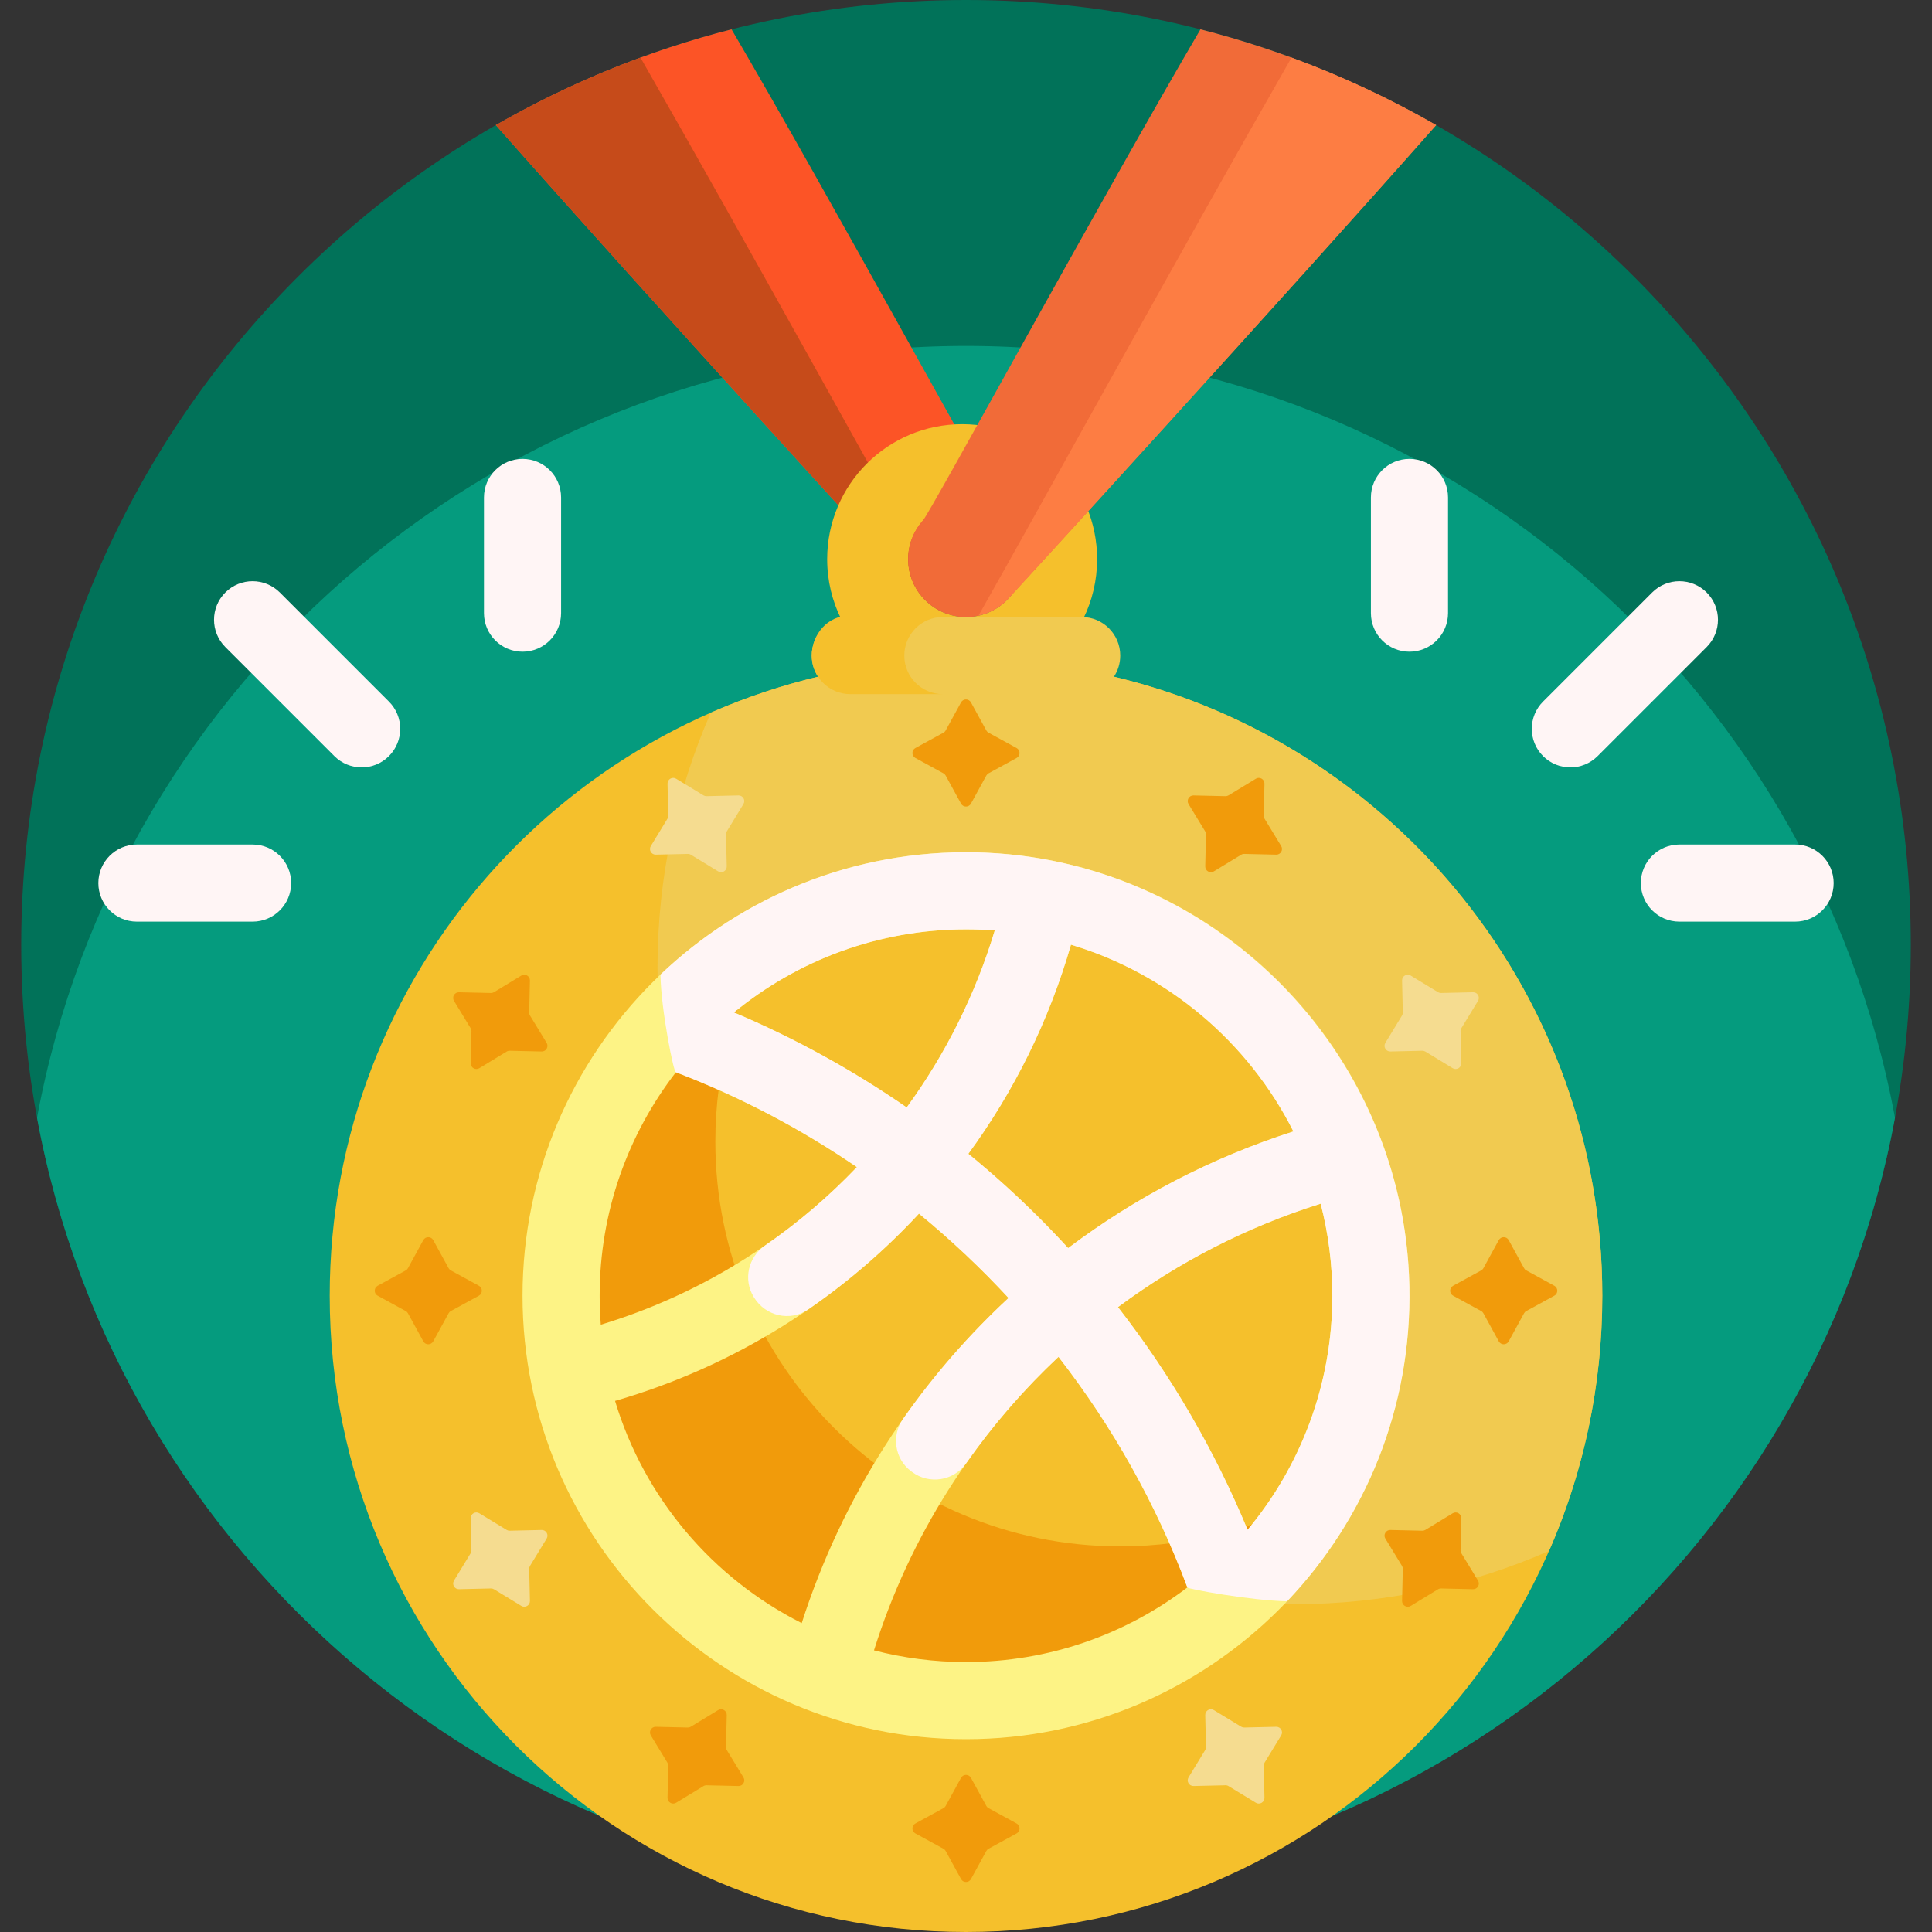 <svg id="Capa_1" enable-background="new 0 0 501 501" height="512" viewBox="0 0 501 501" width="512" xmlns="http://www.w3.org/2000/svg"><rect x="0" y="0" width="501" height="501" fill="#333333" stroke="none"/><g><path d="m495.5 245c0 135.31-109.69 245-245 245s-245-109.69-245-245 109.69-245 245-245 245 109.69 245 245z" fill="#017259"/><path d="m491.403 289.854c-21.071 113.889-120.914 200.146-240.903 200.146s-219.832-86.257-240.903-200.146c21.071-113.889 120.914-200.146 240.903-200.146s219.832 86.257 240.903 200.146z" fill="#059b7e"/><path d="m261.692 135.015c2.367 2.652 3.806 6.151 3.806 9.985 0 8.284-6.716 15-15 15-4.265 0-8.114-1.78-10.845-4.637-1.862-1.948-72.252-78.937-111.071-122.922 18.926-10.879 39.443-19.303 61.115-24.837 24.762 42.172 69.949 125.118 71.995 127.411z" fill="#fc5426"/><path d="m128.583 32.441c11.908-6.845 24.445-12.717 37.503-17.51 28.521 49.796 66.171 118.266 81.177 144.719-2.959-.65-5.59-2.174-7.61-4.287-1.861-1.948-72.252-78.937-111.07-122.922z" fill="#c64b1a"/><path d="m271.391 172.31c7.992-6.415 13.109-16.265 13.109-27.31 0-19.33-15.67-35-35-35s-35 15.67-35 35c0 11.176 5.238 21.128 13.394 27.537-80.431 11.02-142.394 80.005-142.394 163.463 0 91.127 73.873 165 165 165s165-73.873 165-165c0-84.05-62.845-153.422-144.109-163.69zm-20.891-42.31c8.284 0 15 6.716 15 15s-6.716 15-15 15-15-6.716-15-15 6.716-15 15-15z" fill="#f5c02c"/><path d="m372.416 32.44c-38.818 43.985-109.21 120.975-111.071 122.923-2.731 2.857-6.58 4.637-10.845 4.637-8.284 0-15-6.716-15-15 0-3.835 1.439-7.333 3.806-9.985 2.046-2.292 47.233-85.239 71.994-127.411 21.673 5.534 42.19 13.957 61.116 24.836z" fill="#f16b38"/><path d="m372.416 32.44c-38.818 43.985-109.21 120.975-111.071 122.923-2.02 2.113-4.651 3.637-7.609 4.287 15.006-26.453 52.656-94.924 81.177-144.72 13.058 4.793 25.596 10.665 37.503 17.51z" fill="#fd7d43"/><path d="m415.5 336c0 23.539-4.929 45.927-13.812 66.188-20.261 8.882-42.649 13.812-66.188 13.812-91.127 0-165-73.873-165-165 0-23.54 4.929-45.927 13.812-66.188 8.893-3.899 18.195-7.036 27.825-9.329-1.035-1.575-1.637-3.458-1.637-5.483 0-5.523 4.477-10 10-10h60c5.523 0 10 4.477 10 10 0 2.025-.602 3.909-1.637 5.483 72.626 17.293 126.637 82.598 126.637 160.517z" fill="#f1ca50"/><path d="m244.5 180h-24c-5.523 0-10-4.477-10-10s4.165-10.35 9.688-10.35l24.312.35c-5.523 0-10 4.477-10 10s4.477 10 10 10z" fill="#f5c02c"/><path d="m355.5 336c0 57.99-47.01 105-105 105s-105-47.01-105-105 47.01-105 105-105 105 47.01 105 105z" fill="#f5c02c"/><path d="m342.015 387.515c-18.011 31.927-52.245 53.485-91.515 53.485-57.99 0-105-47.01-105-105 0-39.27 21.558-73.504 53.485-91.515-8.586 15.219-13.485 32.795-13.485 51.515 0 57.99 47.01 105 105 105 18.72 0 36.295-4.899 51.515-13.485z" fill="#f19b0b"/><path d="m250.5 221c-63.411 0-115 51.589-115 115s51.589 115 115 115 115-51.589 115-115-51.589-115-115-115zm84.901 72.398c-21.297 6.82-40.987 17.124-58.41 30.253-2.583-2.821-5.231-5.582-7.941-8.278-5.708-5.678-11.7-11.076-17.941-16.173 11.818-16.149 20.909-34.443 26.611-54.227 25.196 7.548 46.028 25.295 57.681 48.425zm-77.446-52.108c-5.043 16.698-12.825 32.165-22.831 45.888-14.062-9.723-29.109-18.005-44.803-24.634 16.397-13.457 37.361-21.544 60.179-21.544 2.509 0 4.995.098 7.455.29zm-82.683 36.757c16.621 6.347 32.364 14.646 46.931 24.601-17.981 18.857-40.743 33.103-66.408 40.873-.195-2.481-.295-4.989-.295-7.52 0-21.799 7.38-41.906 19.772-57.954zm-15.78 85.235c30.662-8.861 57.754-25.867 78.814-48.567 8.233 6.75 15.997 14.063 23.225 21.875-24.49 22.722-43.162 51.618-53.632 84.311-23.112-11.643-40.848-32.451-48.407-57.619zm67.148 64.684c9.256-29.478 25.92-55.561 47.842-76.107 14.005 18.037 25.361 38.18 33.425 59.789-15.958 12.138-35.856 19.352-57.407 19.352-8.238 0-16.233-1.054-23.86-3.034zm96.878-31.258c-8.517-20.587-19.879-40.09-33.606-57.748 15.697-11.675 33.412-20.811 52.554-26.821 1.98 7.627 3.034 15.623 3.034 23.861 0 23.064-8.262 44.235-21.982 60.708z" fill="#fdf385"/><path d="m333.777 415.231c20.17-21.19 32.36-50.043 31.697-81.686-1.285-61.318-51.203-111.236-112.521-112.52-31.642-.663-60.495 11.527-81.685 31.697.136 9.252 3.539 25.925 4.003 25.324 16.621 6.347 32.364 14.646 46.931 24.601-7.224 7.576-15.219 14.407-23.865 20.373-4.318 2.98-5.642 8.804-2.902 13.278.035.057.07.114.105.171 2.97 4.836 9.364 6.313 14.038 3.093 10.474-7.216 20.106-15.554 28.727-24.847 8.233 6.75 15.997 14.063 23.225 21.875-10.197 9.461-19.385 19.992-27.393 31.422-3.017 4.306-2.126 10.256 2.053 13.447.081.062.162.124.243.185 4.496 3.421 10.885 2.405 14.129-2.221 7.014-10.003 15.035-19.239 23.919-27.565 14.005 18.037 25.361 38.18 33.425 59.789-.421.321 16.619 3.448 25.871 3.584zm-98.653-128.053c-14.062-9.723-29.109-18.005-44.803-24.634 16.397-13.457 37.361-21.544 60.179-21.544 2.509 0 4.995.098 7.455.29-5.042 16.699-12.825 32.165-22.831 45.888zm33.926 28.195c-5.708-5.678-11.7-11.076-17.941-16.173 11.818-16.149 20.909-34.443 26.611-54.227 25.196 7.548 46.028 25.294 57.681 48.425-21.297 6.82-40.987 17.124-58.41 30.253-2.583-2.821-5.231-5.582-7.941-8.278zm20.862 23.587c15.697-11.675 33.412-20.811 52.554-26.821 1.98 7.627 3.034 15.623 3.034 23.861 0 23.064-8.262 44.235-21.982 60.708-8.517-20.587-19.879-40.089-33.606-57.748z" fill="#fff5f5"/><path d="m192.789 208.504-4.309 7.08c-.146.24-.22.517-.214.798l.192 8.285c.027 1.162-1.242 1.895-2.235 1.291l-7.079-4.309c-.24-.146-.517-.221-.799-.214l-8.285.192c-1.162.027-1.895-1.242-1.29-2.235l4.309-7.079c.146-.24.22-.518.214-.799l-.192-8.285c-.027-1.162 1.242-1.895 2.235-1.29l7.079 4.309c.24.146.517.22.799.214l8.285-.192c1.162-.027 1.895 1.241 1.29 2.234zm138.151 239.285-8.285.191c-.281.006-.558-.068-.799-.214l-7.08-4.309c-.993-.604-2.261.128-2.235 1.29l.192 8.285c.007.281-.068.559-.214.799l-4.309 7.079c-.604.993.128 2.262 1.29 2.235l8.285-.191c.281-.007.558.067.799.214l7.079 4.309c.993.604 2.261-.128 2.235-1.29l-.191-8.286c-.007-.281.068-.558.214-.798l4.309-7.08c.605-.993-.128-2.262-1.29-2.234zm51.039-190.48-8.285.192c-.281.006-.558-.068-.799-.214l-7.079-4.309c-.993-.604-2.262.128-2.235 1.291l.192 8.285c.006.281-.068.558-.214.798l-4.309 7.08c-.604.993.128 2.262 1.29 2.235l8.285-.192c.281-.006.558.068.799.214l7.079 4.309c.993.604 2.262-.128 2.235-1.29l-.192-8.285c-.007-.281.068-.559.214-.799l4.309-7.079c.604-.995-.128-2.263-1.29-2.236zm-241.519 139.441-8.285.191c-.281.007-.558-.067-.799-.214l-7.079-4.309c-.993-.604-2.262.128-2.235 1.29l.192 8.286c.007.281-.068.558-.214.798l-4.309 7.08c-.604.993.128 2.261 1.29 2.235l8.285-.192c.281-.006.558.068.799.214l7.079 4.309c.993.604 2.262-.128 2.235-1.29l-.192-8.285c-.006-.281.068-.559.214-.799l4.309-7.08c.605-.993-.128-2.261-1.29-2.234z" fill="#f5dc90"/><path d="m192.789 460.911c.604.993-.128 2.262-1.29 2.235l-8.285-.191c-.281-.007-.558.067-.799.214l-7.079 4.309c-.993.604-2.262-.128-2.235-1.29l.192-8.286c.006-.281-.068-.558-.214-.798l-4.309-7.08c-.604-.993.128-2.262 1.29-2.234l8.285.191c.281.006.558-.068.799-.214l7.079-4.309c.993-.604 2.262.128 2.235 1.29l-.192 8.285c-.007.281.068.559.214.799zm-55.347-197.559c-.146-.24-.22-.517-.214-.798l.192-8.285c.027-1.162-1.242-1.895-2.235-1.291l-7.079 4.309c-.24.146-.517.221-.799.214l-8.285-.192c-1.162-.027-1.895 1.242-1.29 2.235l4.309 7.079c.146.24.22.518.214.799l-.192 8.285c-.027 1.162 1.242 1.895 2.235 1.29l7.079-4.309c.24-.146.517-.22.799-.214l8.285.192c1.162.027 1.895-1.242 1.29-2.235zm-13.26 70.066-7.271-3.977c-.247-.135-.45-.338-.585-.585l-3.977-7.271c-.558-1.02-2.023-1.02-2.58 0l-3.977 7.271c-.135.247-.338.45-.584.585l-7.271 3.977c-1.02.558-1.02 2.022 0 2.58l7.271 3.977c.247.135.45.338.584.584l3.977 7.271c.558 1.02 2.022 1.02 2.58 0l3.977-7.271c.135-.247.338-.45.585-.584l7.271-3.977c1.02-.558 1.02-2.023 0-2.58zm139.441 139.44-7.271-3.977c-.247-.135-.45-.337-.585-.584l-3.977-7.271c-.558-1.02-2.023-1.02-2.58 0l-3.977 7.271c-.135.247-.338.45-.585.584l-7.271 3.977c-1.02.558-1.02 2.022 0 2.58l7.271 3.977c.247.135.45.338.585.584l3.977 7.271c.558 1.02 2.023 1.02 2.58 0l3.977-7.271c.135-.247.338-.45.585-.584l7.271-3.977c1.019-.557 1.019-2.022 0-2.58zm64.298-260.545c-.146-.24-.22-.518-.214-.799l.191-8.285c.027-1.162-1.242-1.895-2.235-1.29l-7.079 4.309c-.24.146-.518.22-.799.214l-8.285-.192c-1.162-.027-1.895 1.242-1.29 2.235l4.309 7.08c.146.24.22.517.214.798l-.192 8.285c-.027 1.162 1.242 1.895 2.235 1.291l7.08-4.309c.24-.146.517-.221.799-.214l8.285.192c1.162.027 1.895-1.242 1.29-2.235zm75.143 121.105-7.271-3.977c-.247-.135-.449-.338-.584-.585l-3.977-7.271c-.558-1.02-2.022-1.02-2.58 0l-3.977 7.271c-.135.247-.338.45-.584.585l-7.271 3.977c-1.02.558-1.02 2.022 0 2.58l7.271 3.977c.247.135.45.338.584.584l3.977 7.271c.558 1.02 2.023 1.02 2.58 0l3.977-7.271c.135-.247.338-.45.584-.584l7.271-3.977c1.019-.558 1.019-2.023 0-2.58zm-24.104 69.375c-.146-.24-.22-.518-.214-.798l.192-8.286c.027-1.162-1.242-1.895-2.235-1.29l-7.079 4.309c-.24.146-.517.221-.799.214l-8.285-.191c-1.162-.027-1.895 1.242-1.29 2.234l4.309 7.08c.146.24.22.518.214.799l-.192 8.285c-.027 1.162 1.242 1.895 2.235 1.29l7.079-4.309c.24-.146.517-.22.799-.214l8.285.192c1.162.026 1.895-1.242 1.29-2.235zm-115.337-208.816-7.272-3.977c-.247-.135-.45-.338-.585-.584l-3.977-7.271c-.558-1.02-2.023-1.02-2.58 0l-3.977 7.271c-.135.247-.338.449-.585.584l-7.271 3.977c-1.02.558-1.02 2.022 0 2.581l7.271 3.977c.247.135.45.338.585.584l3.977 7.271c.558 1.02 2.023 1.02 2.58 0l3.977-7.271c.135-.247.338-.45.585-.584l7.271-3.977c1.02-.559 1.02-2.023.001-2.581z" fill="#f19b0b"/><path d="m100.855 181.929c3.905 3.905 3.905 10.237 0 14.142s-10.237 3.905-14.142 0l-28.284-28.284c-3.905-3.905-3.905-10.237 0-14.142s10.237-3.905 14.142 0zm-35.355 37.071h-30c-5.523 0-10 4.477-10 10s4.477 10 10 10h30c5.523 0 10-4.477 10-10s-4.477-10-10-10zm70-100c-5.523 0-10 4.477-10 10v30c0 5.523 4.477 10 10 10s10-4.477 10-10v-30c0-5.523-4.477-10-10-10zm307.071 34.645c-3.905-3.905-10.237-3.905-14.142 0l-28.284 28.284c-3.905 3.905-3.905 10.237 0 14.142s10.237 3.905 14.142 0l28.284-28.284c3.905-3.906 3.905-10.237 0-14.142zm22.929 65.355h-30c-5.523 0-10 4.477-10 10s4.477 10 10 10h30c5.523 0 10-4.477 10-10s-4.477-10-10-10zm-100-100c-5.523 0-10 4.477-10 10v30c0 5.523 4.477 10 10 10s10-4.477 10-10v-30c0-5.523-4.477-10-10-10z" fill="#fff5f5"/></g></svg>
